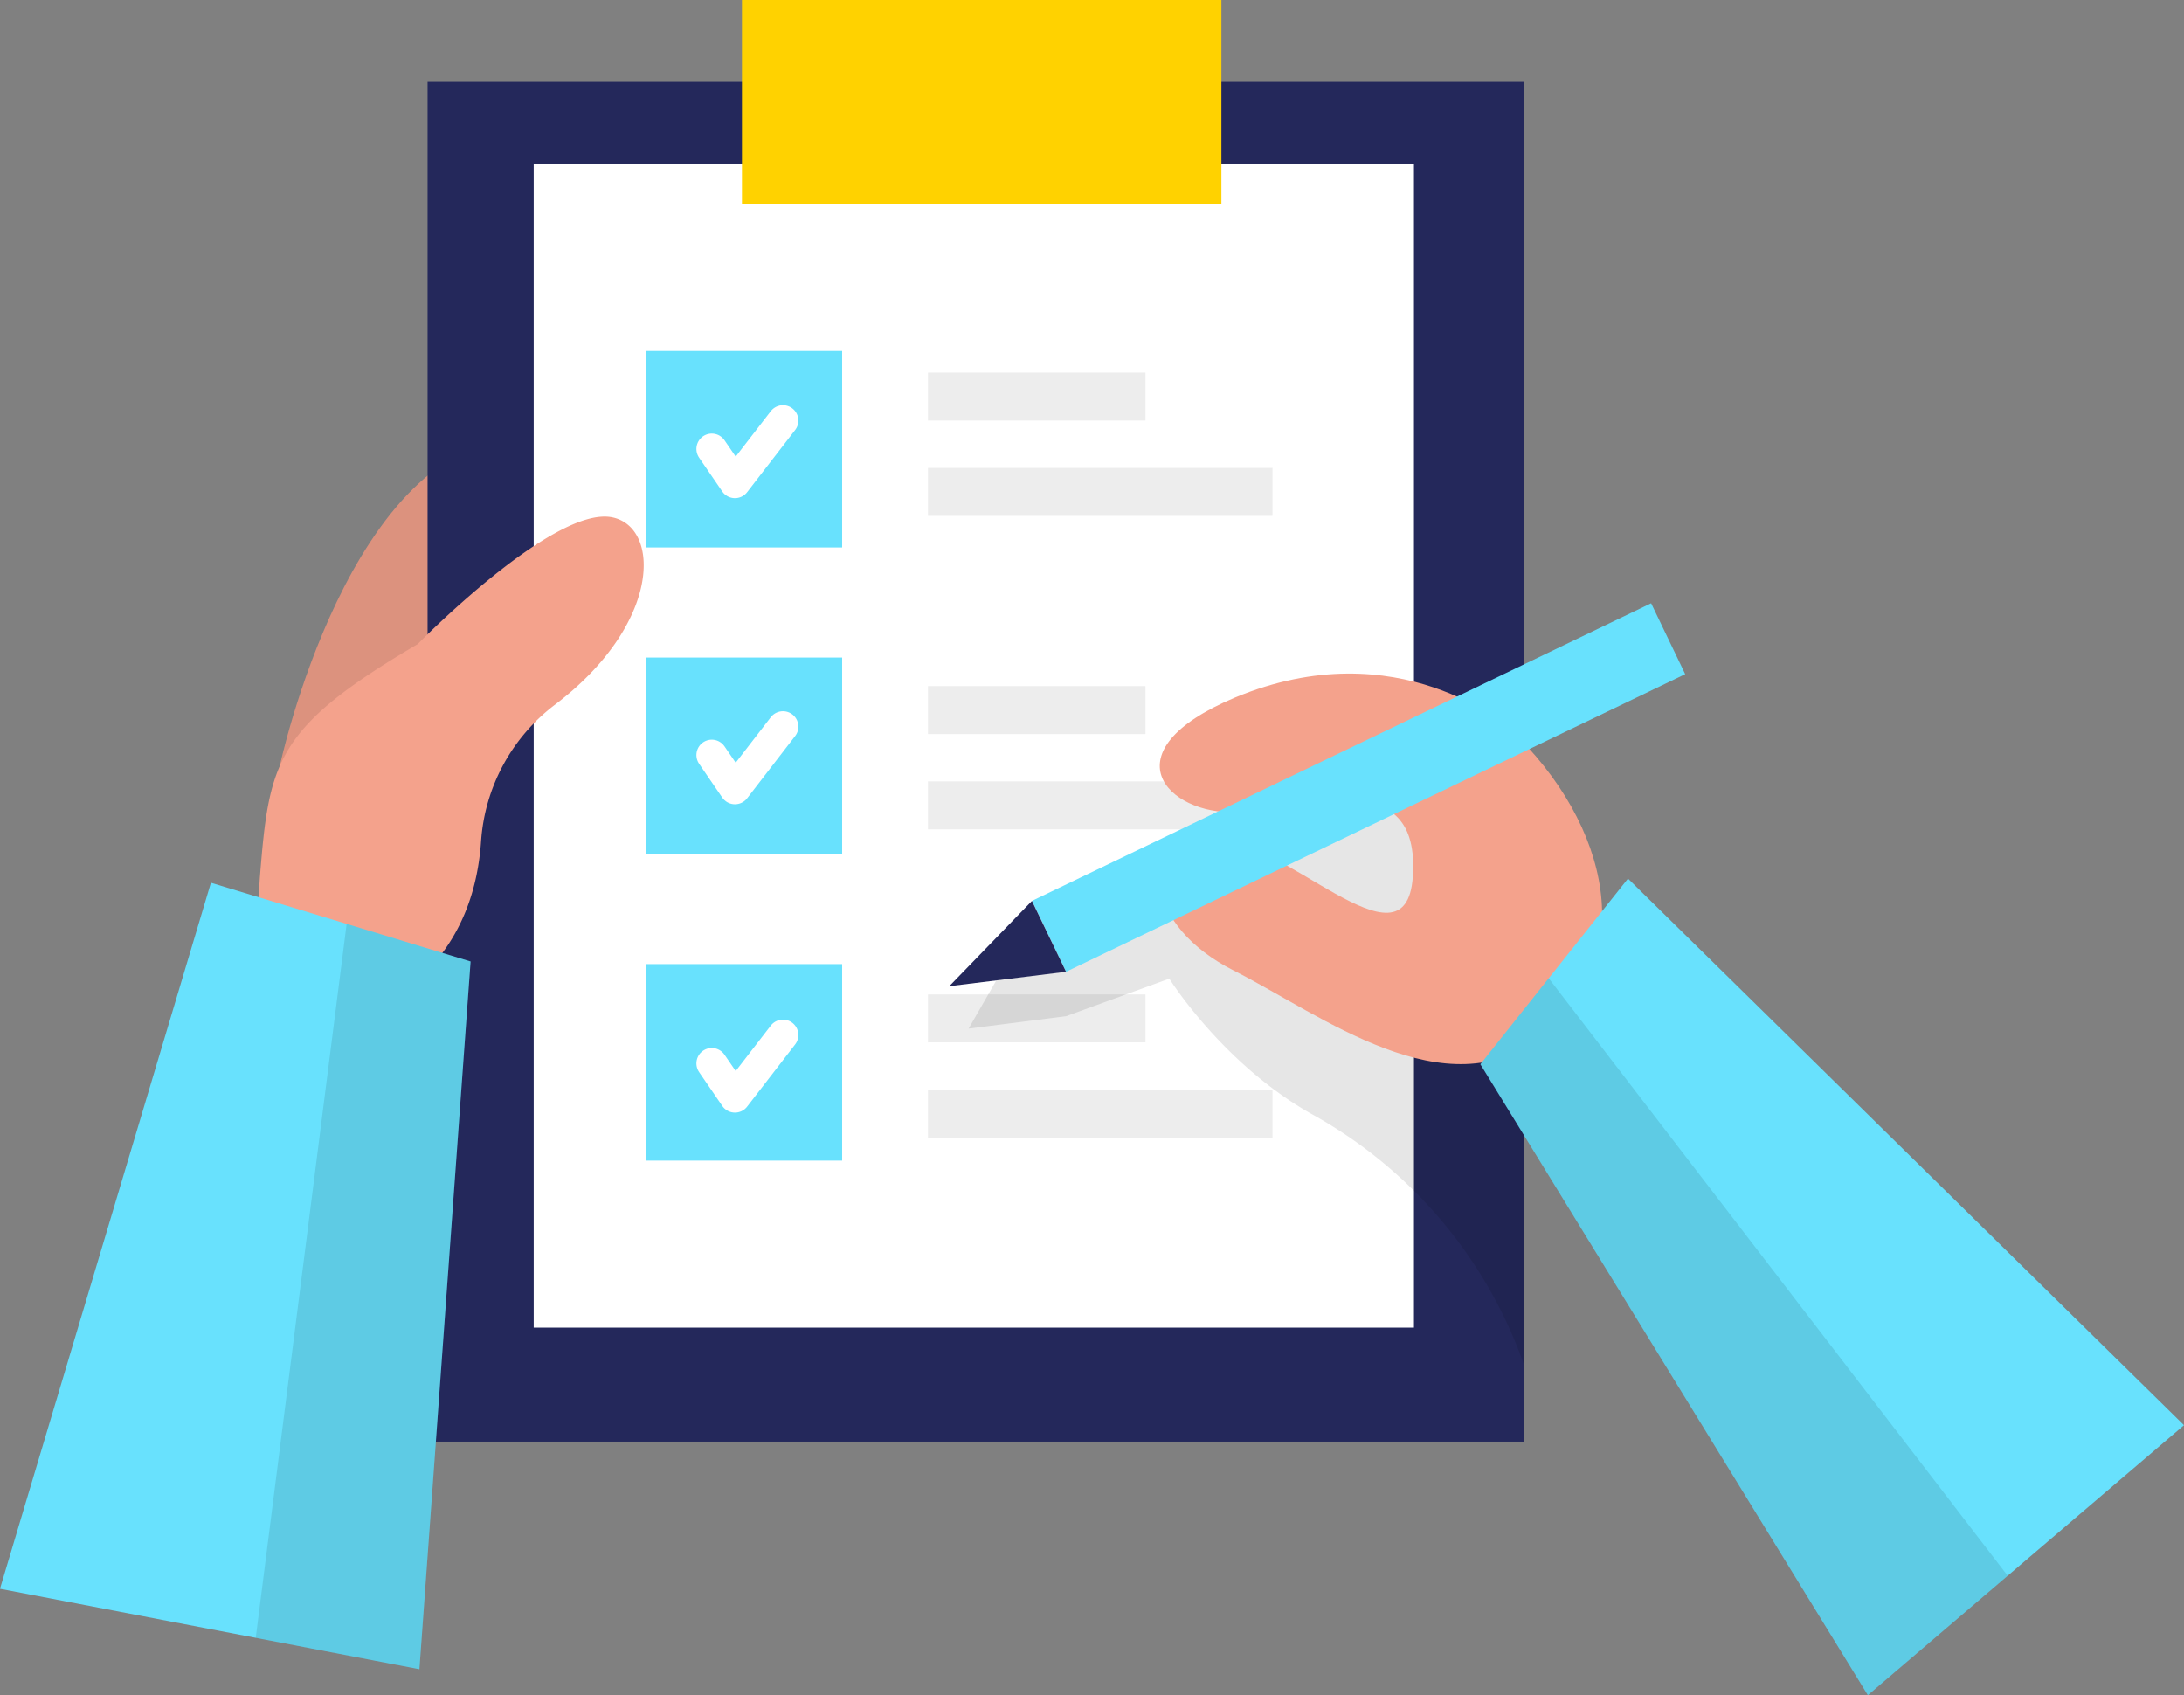 <svg xmlns="http://www.w3.org/2000/svg" width="407" height="315.859" viewBox="0 0 407 315.859">
  <rect x="0" y="0" width="407" height="315.859" fill="#808080" stroke="none"/>
  <g id="checklist__two_color" transform="translate(-110.803 -52.146)">
    <path id="Path_460" data-name="Path 460" d="M162.906,195.046s13.051-61.4,45.893-61.4,50.31,96.519-29.572,107.017Z" fill="#f4a28c"/>
    <path id="Path_461" data-name="Path 461" d="M162.906,195.046s13.051-61.4,45.893-61.4,50.31,96.519-29.572,107.017Z" opacity="0.1"/>
    <rect id="Rectangle_224" data-name="Rectangle 224" width="204.325" height="253.387" transform="translate(190.485 67.377)" fill="#24285b"/>
    <rect id="Rectangle_225" data-name="Rectangle 225" width="164.039" height="216.773" transform="translate(210.262 82.751)" fill="#fff"/>
    <rect id="Rectangle_226" data-name="Rectangle 226" width="89.348" height="37.934" transform="translate(249.07 52.146)" fill="#ffd200"/>
    <rect id="Rectangle_227" data-name="Rectangle 227" width="40.529" height="8.935" transform="translate(283.734 179.987)" fill="#a8a8a8" opacity="0.21"/>
    <rect id="Rectangle_228" data-name="Rectangle 228" width="64.207" height="8.935" transform="translate(283.734 197.742)" fill="#a8a8a8" opacity="0.21"/>
    <rect id="Rectangle_229" data-name="Rectangle 229" width="40.529" height="8.935" transform="translate(283.734 237.439)" fill="#a8a8a8" opacity="0.21"/>
    <rect id="Rectangle_230" data-name="Rectangle 230" width="64.207" height="8.935" transform="translate(283.734 255.209)" fill="#a8a8a8" opacity="0.21"/>
    <rect id="Rectangle_231" data-name="Rectangle 231" width="36.614" height="36.614" transform="translate(231.129 117.544)" fill="#68e1fd"/>
    <rect id="Rectangle_232" data-name="Rectangle 232" width="36.614" height="36.614" transform="translate(231.129 174.666)" fill="#68e1fd"/>
    <rect id="Rectangle_233" data-name="Rectangle 233" width="36.614" height="36.614" transform="translate(231.129 231.789)" fill="#68e1fd"/>
    <path id="Path_462" data-name="Path 462" d="M243.449,135.8l4.317,6.3,8.949-11.588" fill="none" stroke="#fff" stroke-linecap="round" stroke-linejoin="round" stroke-width="5.737"/>
    <path id="Path_463" data-name="Path 463" d="M243.449,192.837l4.317,6.3,8.949-11.6" fill="none" stroke="#fff" stroke-linecap="round" stroke-linejoin="round" stroke-width="5.737"/>
    <path id="Path_464" data-name="Path 464" d="M296.7,234.428l-5.392,9.379,18.156-2.309,19.246-7s9.853,15.776,26.345,25.126a86.05,86.05,0,0,1,39.339,45.692l.459,1.276V219.111l-25.27-26.489Z" opacity="0.1"/>
    <path id="Path_465" data-name="Path 465" d="M243.449,250.289l4.317,6.3L256.714,245" fill="none" stroke="#fff" stroke-linecap="round" stroke-linejoin="round" stroke-width="5.737"/>
    <path id="Path_466" data-name="Path 466" d="M392.07,187.875s-20.623-18.486-51.156-5.737c-23.907,10.039-12.592,21.842.258,21.34s34.42-9.265,32.914,12.076c-1.362,18.8-24.682-8.232-38.048-7.171s-11.832,16.249,4.632,24.581,39.583,26.374,57.581,12.2S411.1,205.831,392.07,187.875Z" fill="#f4a28c"/>
    <rect id="Rectangle_234" data-name="Rectangle 234" width="14.657" height="128.013" transform="translate(418.5 164.551) rotate(64.33)" fill="#68e1fd"/>
    <path id="Path_467" data-name="Path 467" d="M386.678,250.447l72.21,117.558,58.915-50.3L414.185,215.855Z" fill="#68e1fd"/>
    <path id="Path_468" data-name="Path 468" d="M303.11,220.014l-15.4,15.89,21.756-2.682Z" fill="#24285b"/>
    <path id="Path_469" data-name="Path 469" d="M188.635,172.171s25.356-25.915,36.3-23.621c9.035,1.907,9.05,19.877-10.641,34.85a34.893,34.893,0,0,0-13.84,25.471c-.559,8.361-3.327,18.314-11.817,25.815-17.855,15.776-31.107,2.036-29.386-19.3S162.132,187.731,188.635,172.171Z" fill="#f4a28c"/>
    <path id="Path_470" data-name="Path 470" d="M198.5,231.3l-9.537,131.871L110.8,348.185l39.31-131.555Z" fill="#68e1fd"/>
    <rect id="Rectangle_235" data-name="Rectangle 235" width="40.529" height="8.935" transform="translate(283.734 121.574)" fill="#a8a8a8" opacity="0.21"/>
    <rect id="Rectangle_236" data-name="Rectangle 236" width="64.207" height="8.935" transform="translate(283.734 139.329)" fill="#a8a8a8" opacity="0.21"/>
    <path id="Path_471" data-name="Path 471" d="M158.46,357.321,175.4,224.3l23.1,7-9.537,131.871Z" opacity="0.1"/>
    <path id="Path_472" data-name="Path 472" d="M386.678,250.447l12.735-16.02,85.533,111.334-26.059,22.244Z" opacity="0.1"/>
  </g>
</svg>
